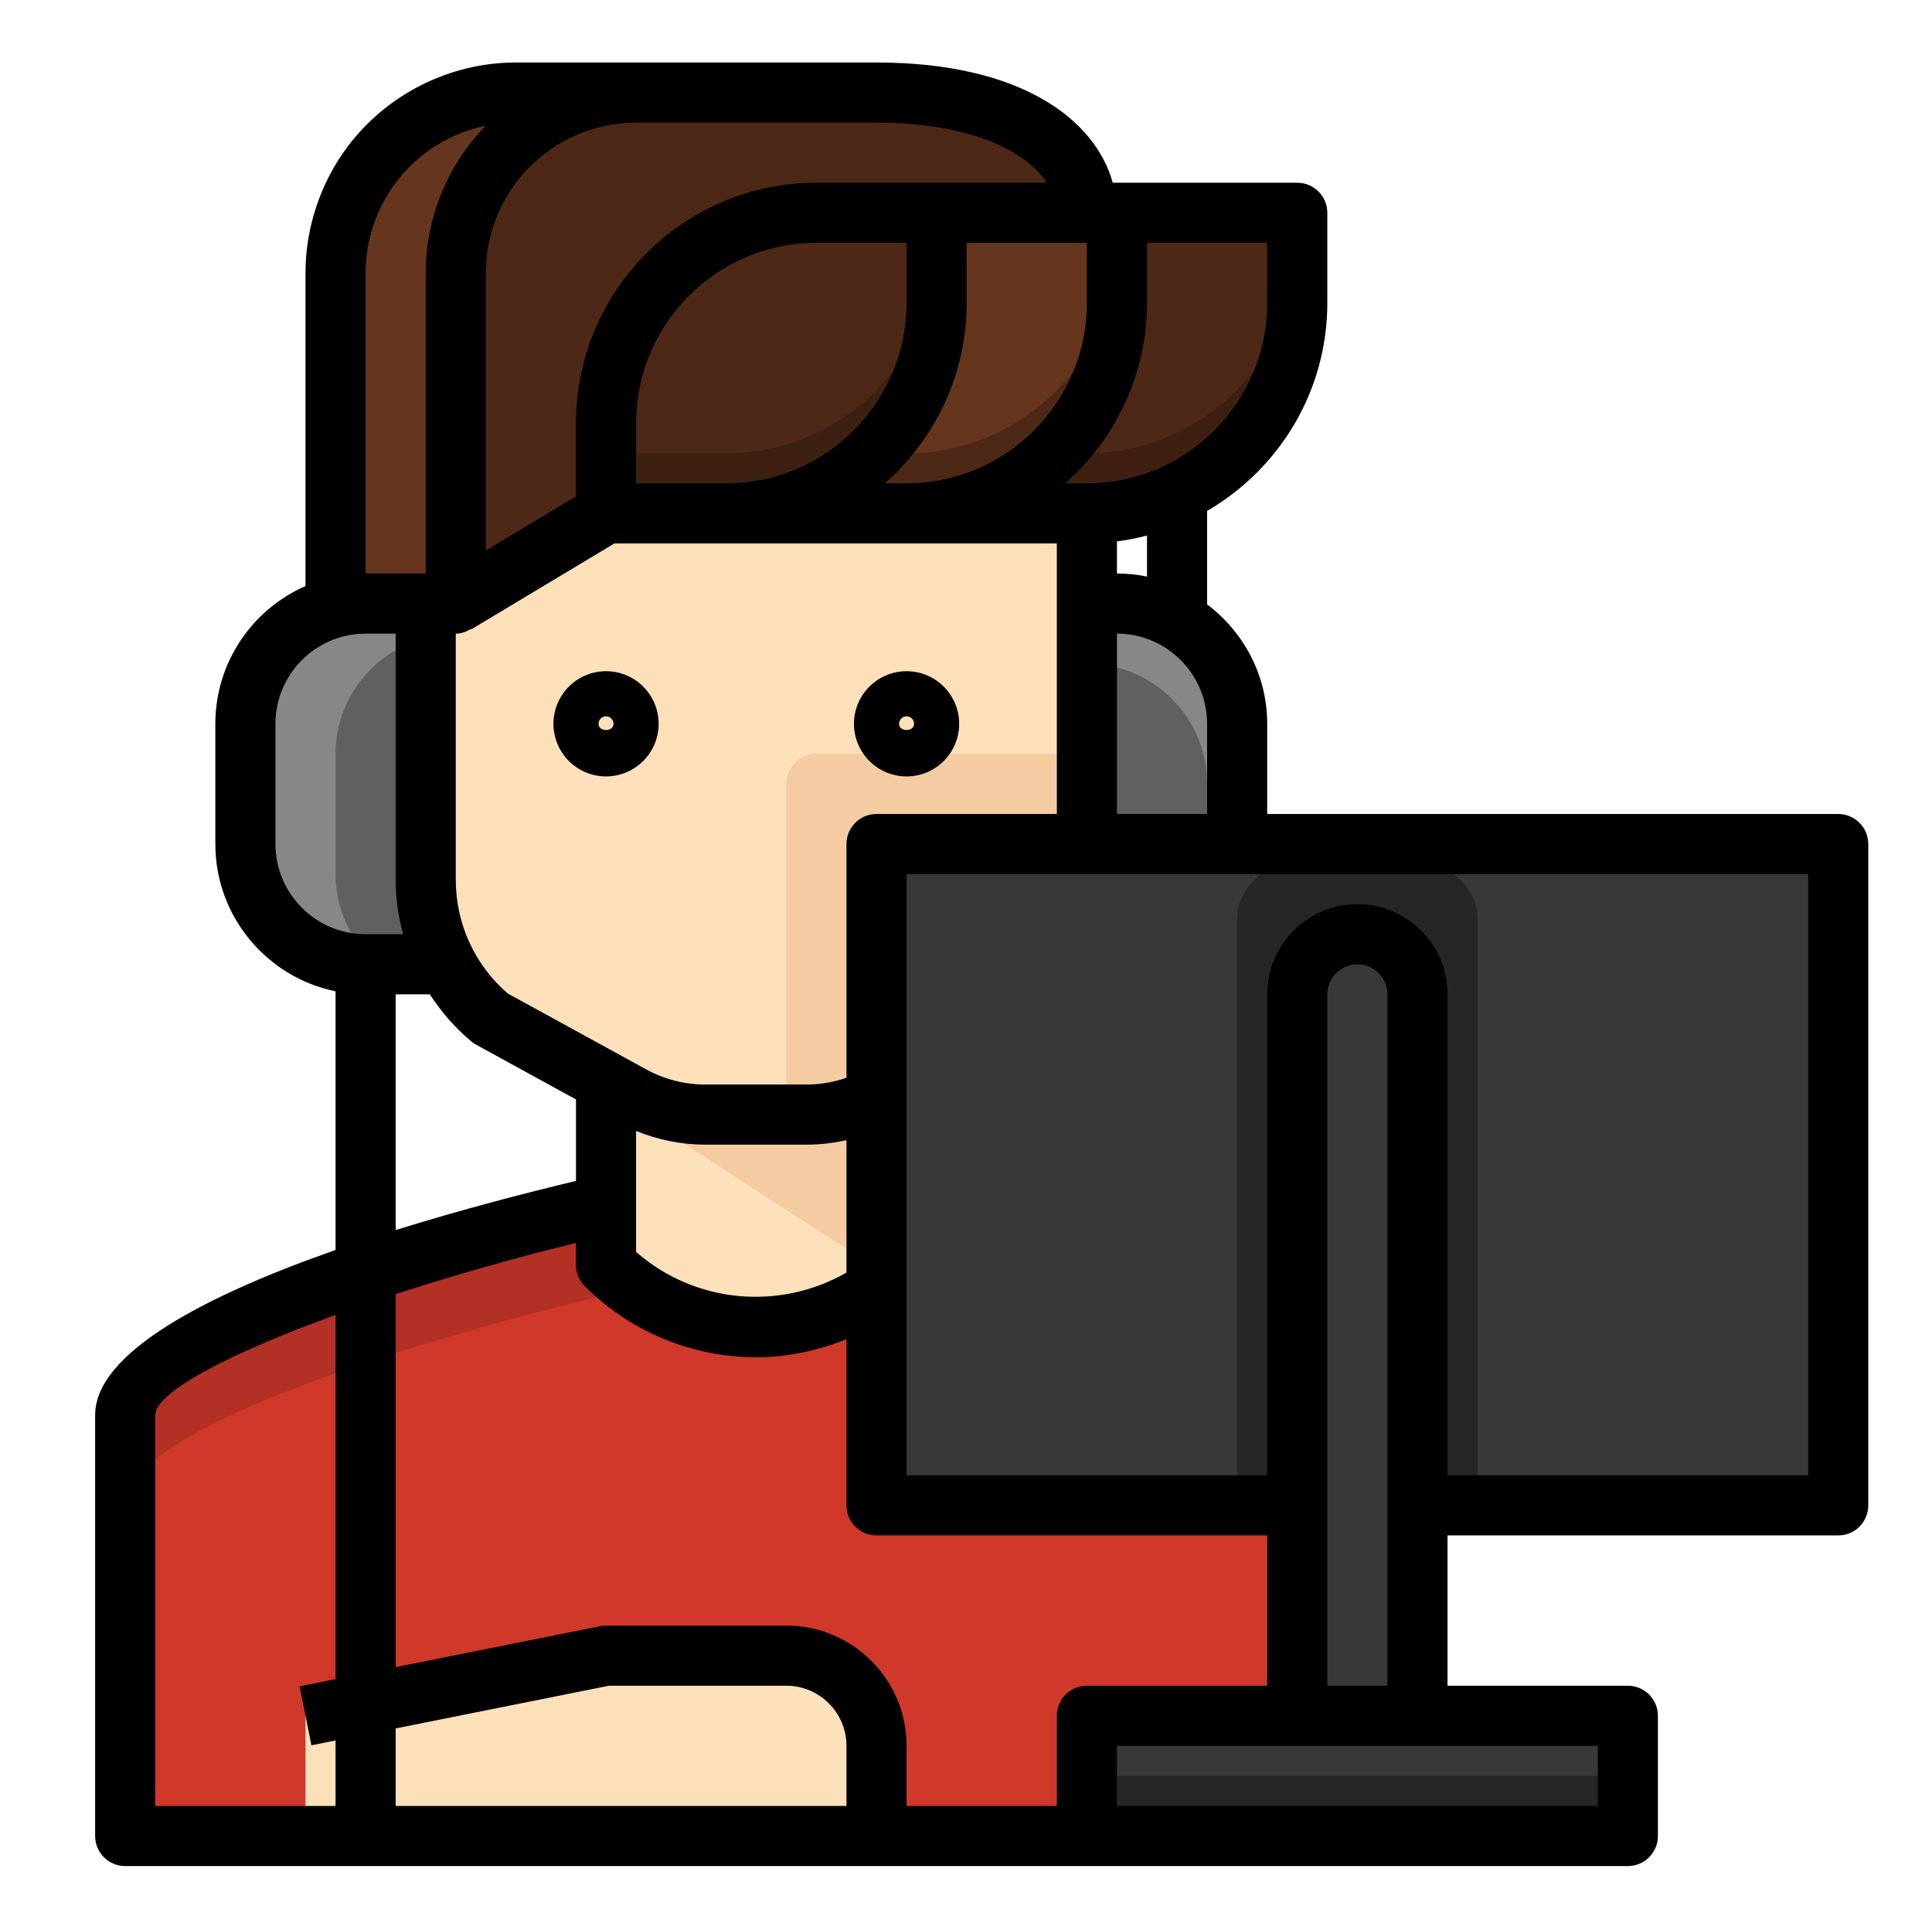 <svg width="351" height="350" viewBox="0 0 351 350" fill="none" xmlns="http://www.w3.org/2000/svg">
<path d="M110.104 76.872C110.104 55.764 127.215 38.652 148.324 38.652H170.164H197.464C197.464 26.591 183.366 16.812 159.244 16.812H115.564C105.25 16.812 95.542 21.666 89.356 29.916C85.102 35.589 82.804 42.485 82.804 49.572V109.632L110.104 93.252V76.872Z" fill="#4D2817"/>
<path d="M77.343 159.809V109.632H66.423C54.362 109.632 44.583 119.411 44.583 131.472V153.312C44.583 165.373 54.362 175.152 66.423 175.152H81.214C78.73 170.473 77.343 165.231 77.343 159.809Z" fill="#606060"/>
<path d="M224.763 153.312V131.472C224.763 119.411 214.984 109.632 202.923 109.632H197.463V153.312H224.763Z" fill="#606060"/>
<path d="M170.164 55.032V38.652H148.324C127.215 38.652 110.104 55.764 110.104 76.872V93.252H131.944C153.052 93.252 170.164 76.14 170.164 55.032Z" fill="#4D2817"/>
<path d="M170.163 55.032C170.163 76.14 153.052 93.252 131.943 93.252H164.703C185.812 93.252 202.923 76.14 202.923 55.032V38.652H197.463H170.163V55.032Z" fill="#66351E"/>
<path d="M164.703 93.252H197.463C203.333 93.252 208.875 91.887 213.843 89.523V89.463V89.523C226.745 83.386 235.683 70.265 235.683 55.032V38.652H202.923V55.032C202.923 76.14 185.811 93.252 164.703 93.252Z" fill="#4D2817"/>
<path d="M104.644 16.812H93.724C83.41 16.812 73.702 21.666 67.516 29.916C63.263 35.589 60.964 42.485 60.964 49.572V109.632H66.424H82.804V49.572C82.804 42.485 85.103 35.589 89.356 29.916C95.542 21.666 105.25 16.812 115.564 16.812H104.644Z" fill="#66351E"/>
<path d="M60.963 158.772V136.932C60.963 126.765 67.941 118.297 77.343 115.862V109.632H66.423C54.362 109.632 44.583 119.411 44.583 131.472V153.312C44.583 165.373 54.362 175.152 66.423 175.152H68.498C63.917 171.15 60.963 165.335 60.963 158.772Z" fill="#878787"/>
<path d="M202.923 109.632H197.463V120.552C209.524 120.552 219.303 130.331 219.303 142.392V153.312H224.763V131.472C224.763 119.411 214.984 109.632 202.923 109.632Z" fill="#878787"/>
<path d="M224.763 237.145C239.958 243.298 252.063 250.314 252.063 257.052V333.492H22.743V257.052C22.743 238.958 110.103 218.832 110.103 218.832H164.703L224.763 237.145Z" fill="#D0382A"/>
<path d="M224.763 253.525L164.703 235.212H110.103C110.103 235.212 33.008 252.979 23.677 270.129L22.743 257.052C22.743 238.958 110.103 218.832 110.103 218.832H164.703L224.763 237.145C239.958 243.298 252.063 250.314 252.063 257.052L251.119 270.26C248.116 264.527 237.589 258.717 224.763 253.525Z" fill="#B33024"/>
<path d="M104.644 93.252H197.464V159.809C197.464 169.534 193.145 178.75 185.676 184.975L159.997 199.045C155.919 201.284 151.349 202.452 146.697 202.452H128.105C123.459 202.452 118.883 201.284 114.805 199.045L89.126 184.975C81.663 178.75 77.344 169.528 77.344 159.809V115.092L104.644 93.252Z" fill="#FCE0B9"/>
<path d="M114.81 199.045C118.889 201.284 123.459 202.452 128.111 202.452H146.702C151.348 202.452 155.924 201.284 160.002 199.045L164.704 196.468V229.752C149.628 244.827 125.179 244.827 110.104 229.752V196.468L114.81 199.045Z" fill="#FCE0B9"/>
<path d="M110.104 196.468L114.81 199.045C118.889 201.284 123.459 202.452 128.111 202.452H146.702C151.348 202.452 155.924 201.284 160.002 199.045L164.704 196.468V229.752C163.841 230.615 162.94 231.412 162.023 232.176L110.104 198.554V196.468Z" fill="#F5CBA1"/>
<path d="M148.323 136.932C145.309 136.932 142.863 139.378 142.863 142.392V202.452H146.696C151.343 202.452 155.918 201.284 159.997 199.045L185.675 184.975C193.144 178.75 197.463 169.528 197.463 159.809V136.932H148.323Z" fill="#F5CBA1"/>
<path d="M159.243 153.312V199.4V224.292V273.432H235.683V180.612C235.683 174.579 240.57 169.692 246.603 169.692C252.636 169.692 257.523 174.579 257.523 180.612V273.432H333.963V153.312H159.243Z" fill="#383838"/>
<path d="M246.604 169.692C240.57 169.692 235.684 174.579 235.684 180.612V273.432V311.652H257.524V273.432V180.612C257.524 174.579 252.637 169.692 246.604 169.692Z" fill="#383838"/>
<path d="M197.463 311.652V333.492H295.743V311.652H257.523H235.683H197.463Z" fill="#383838"/>
<path d="M131.944 82.332H110.104V93.252H131.944C153.052 93.252 170.164 76.14 170.164 55.032V44.112C170.164 65.22 153.052 82.332 131.944 82.332Z" fill="#3D2012"/>
<path d="M164.703 82.332H158.665C151.774 89.081 142.35 93.252 131.943 93.252H164.703C185.812 93.252 202.923 76.14 202.923 55.032V44.112C202.923 65.22 185.812 82.332 164.703 82.332Z" fill="#4D2817"/>
<path d="M213.843 78.603C208.875 80.967 203.333 82.332 197.463 82.332H191.424C184.534 89.081 175.11 93.252 164.703 93.252H197.463C203.333 93.252 208.875 91.887 213.843 89.523C226.745 83.386 235.683 70.265 235.683 55.032V44.112C235.683 59.351 226.745 72.466 213.843 78.603Z" fill="#3D2012"/>
<path d="M55.503 311.652L110.103 300.732H142.863C151.91 300.732 159.243 308.065 159.243 317.112V333.492H55.503V311.652Z" fill="#FCE0B9"/>
<path d="M224.764 166.755V273.432H235.684V180.612C235.684 174.579 240.57 169.692 246.604 169.692C252.637 169.692 257.524 174.579 257.524 180.612V273.432H268.444V166.755C268.444 159.329 258.665 153.312 246.604 153.312C234.543 153.312 224.764 159.329 224.764 166.755Z" fill="#262626"/>
<path d="M197.463 322.572H295.743V333.492H197.463V322.572Z" fill="#262626"/>
<path d="M110.104 141.027C104.835 141.027 100.549 136.741 100.549 131.472C100.549 126.203 104.835 121.917 110.104 121.917C115.373 121.917 119.659 126.203 119.659 131.472C119.659 136.741 115.373 141.027 110.104 141.027ZM110.104 130.107C109.35 130.107 108.739 130.719 108.739 131.472C108.739 132.974 111.469 132.974 111.469 131.472C111.469 130.719 110.857 130.107 110.104 130.107Z" fill="black"/>
<path d="M164.703 141.027C159.435 141.027 155.148 136.741 155.148 131.472C155.148 126.203 159.435 121.917 164.703 121.917C169.972 121.917 174.258 126.203 174.258 131.472C174.258 136.741 169.972 141.027 164.703 141.027ZM164.703 130.107C163.95 130.107 163.338 130.719 163.338 131.472C163.338 132.974 166.068 132.974 166.068 131.472C166.068 130.719 165.457 130.107 164.703 130.107Z" fill="black"/>
<path d="M333.963 147.852H230.223V131.472C230.223 122.589 225.893 114.759 219.303 109.774V92.804C232.336 85.237 241.143 71.161 241.143 55.032V38.652C241.143 35.638 238.697 33.192 235.683 33.192H202.159C198.959 21.622 185.353 11.352 159.243 11.352H115.563H93.723C81.755 11.352 70.327 17.069 63.147 26.64C58.217 33.208 55.503 41.355 55.503 49.572V106.449C45.866 110.669 39.123 120.301 39.123 131.472V153.312C39.123 166.492 48.52 177.522 60.963 180.061V227.044C38.02 235.086 17.283 245.531 17.283 257.052V333.492C17.283 336.506 19.729 338.952 22.743 338.952H197.463H295.743C298.757 338.952 301.203 336.506 301.203 333.492V311.652C301.203 308.638 298.757 306.192 295.743 306.192H262.983V278.892H333.963C336.977 278.892 339.423 276.446 339.423 273.432V153.312C339.423 150.298 336.977 147.852 333.963 147.852ZM202.923 147.852V115.092C211.954 115.092 219.303 122.441 219.303 131.472V147.852H202.923ZM115.563 205.417C119.538 207.044 123.802 207.912 128.11 207.912H146.696C149.066 207.912 151.446 207.612 153.783 207.093V231.15C141.558 238.155 126.199 236.719 115.563 227.393V205.417ZM159.243 147.852C156.229 147.852 153.783 150.298 153.783 153.312V195.769C151.479 196.555 149.077 196.992 146.696 196.992H128.11C124.387 196.992 120.696 196.047 117.431 194.262L92.238 180.454C86.232 175.261 82.803 167.765 82.803 159.809V115.092C83.835 115.092 84.742 114.732 85.566 114.235L85.615 114.317L111.616 98.712H192.003V147.852H159.243ZM197.463 44.112V55.032C197.463 73.099 182.77 87.792 164.703 87.792H160.739C169.841 79.782 175.623 68.081 175.623 55.032V44.112H197.463ZM164.703 55.032C164.703 73.099 150.01 87.792 131.943 87.792H115.563V76.872C115.563 58.805 130.256 44.112 148.323 44.112H164.703V55.032ZM208.383 104.723C206.62 104.363 204.791 104.172 202.923 104.172V98.335C204.785 98.1 206.603 97.74 208.383 97.276V104.723ZM230.223 55.032C230.223 73.099 215.53 87.792 197.463 87.792H193.499C202.601 79.782 208.383 68.081 208.383 55.032V44.112H230.223V55.032ZM93.723 33.192C98.85 26.356 107.013 22.272 115.563 22.272H159.243C175.858 22.272 186.276 27.202 190.19 33.192H148.323C124.239 33.192 104.643 52.788 104.643 76.872V90.162L88.263 99.99V49.572C88.263 43.703 90.201 37.882 93.723 33.192ZM66.423 49.572C66.423 43.703 68.362 37.882 71.883 33.192C75.902 27.83 81.788 24.167 88.263 22.829C87.095 24.019 85.997 25.291 84.987 26.64C80.057 33.208 77.343 41.355 77.343 49.572V104.172H66.423V49.572ZM50.043 153.312V131.472C50.043 122.441 57.392 115.092 66.423 115.092H71.883V159.809C71.883 163.195 72.38 166.498 73.232 169.692H66.423C57.392 169.692 50.043 162.343 50.043 153.312ZM71.883 180.612H78.086C80.15 183.779 82.656 186.684 85.637 189.168C85.904 189.397 86.199 189.594 86.51 189.763L104.643 199.7V214.502C95.596 216.659 83.846 219.695 71.883 223.429V180.612ZM28.203 257.052C28.203 252.902 41.438 245.925 60.963 238.837V304.991L54.433 306.301L56.579 317.008L60.963 316.129V328.032H28.203V257.052ZM153.783 328.032H71.883V313.945L110.644 306.192H142.863C148.886 306.192 153.783 311.09 153.783 317.112V328.032ZM192.003 311.652V328.032H164.703V317.112C164.703 305.067 154.908 295.272 142.863 295.272H110.103C109.743 295.272 109.388 295.305 109.033 295.381L71.883 302.807V235.076C81.93 231.794 93.073 228.6 104.643 225.755V229.752C104.643 231.199 105.216 232.591 106.243 233.612C114.777 242.146 126.068 246.536 137.436 246.531C142.983 246.531 148.514 245.368 153.783 243.249V273.432C153.783 276.446 156.229 278.892 159.243 278.892H230.223V306.192H197.463C194.449 306.192 192.003 308.638 192.003 311.652ZM290.283 328.032H202.923V317.112H290.283V328.032ZM241.143 306.192V180.612C241.143 177.604 243.595 175.152 246.603 175.152C249.612 175.152 252.063 177.604 252.063 180.612V306.192H241.143ZM328.503 267.972H262.983V180.612C262.983 171.581 255.634 164.232 246.603 164.232C237.572 164.232 230.223 171.581 230.223 180.612V267.972H164.703V158.772H328.503V267.972Z" fill="black"/>
</svg>
